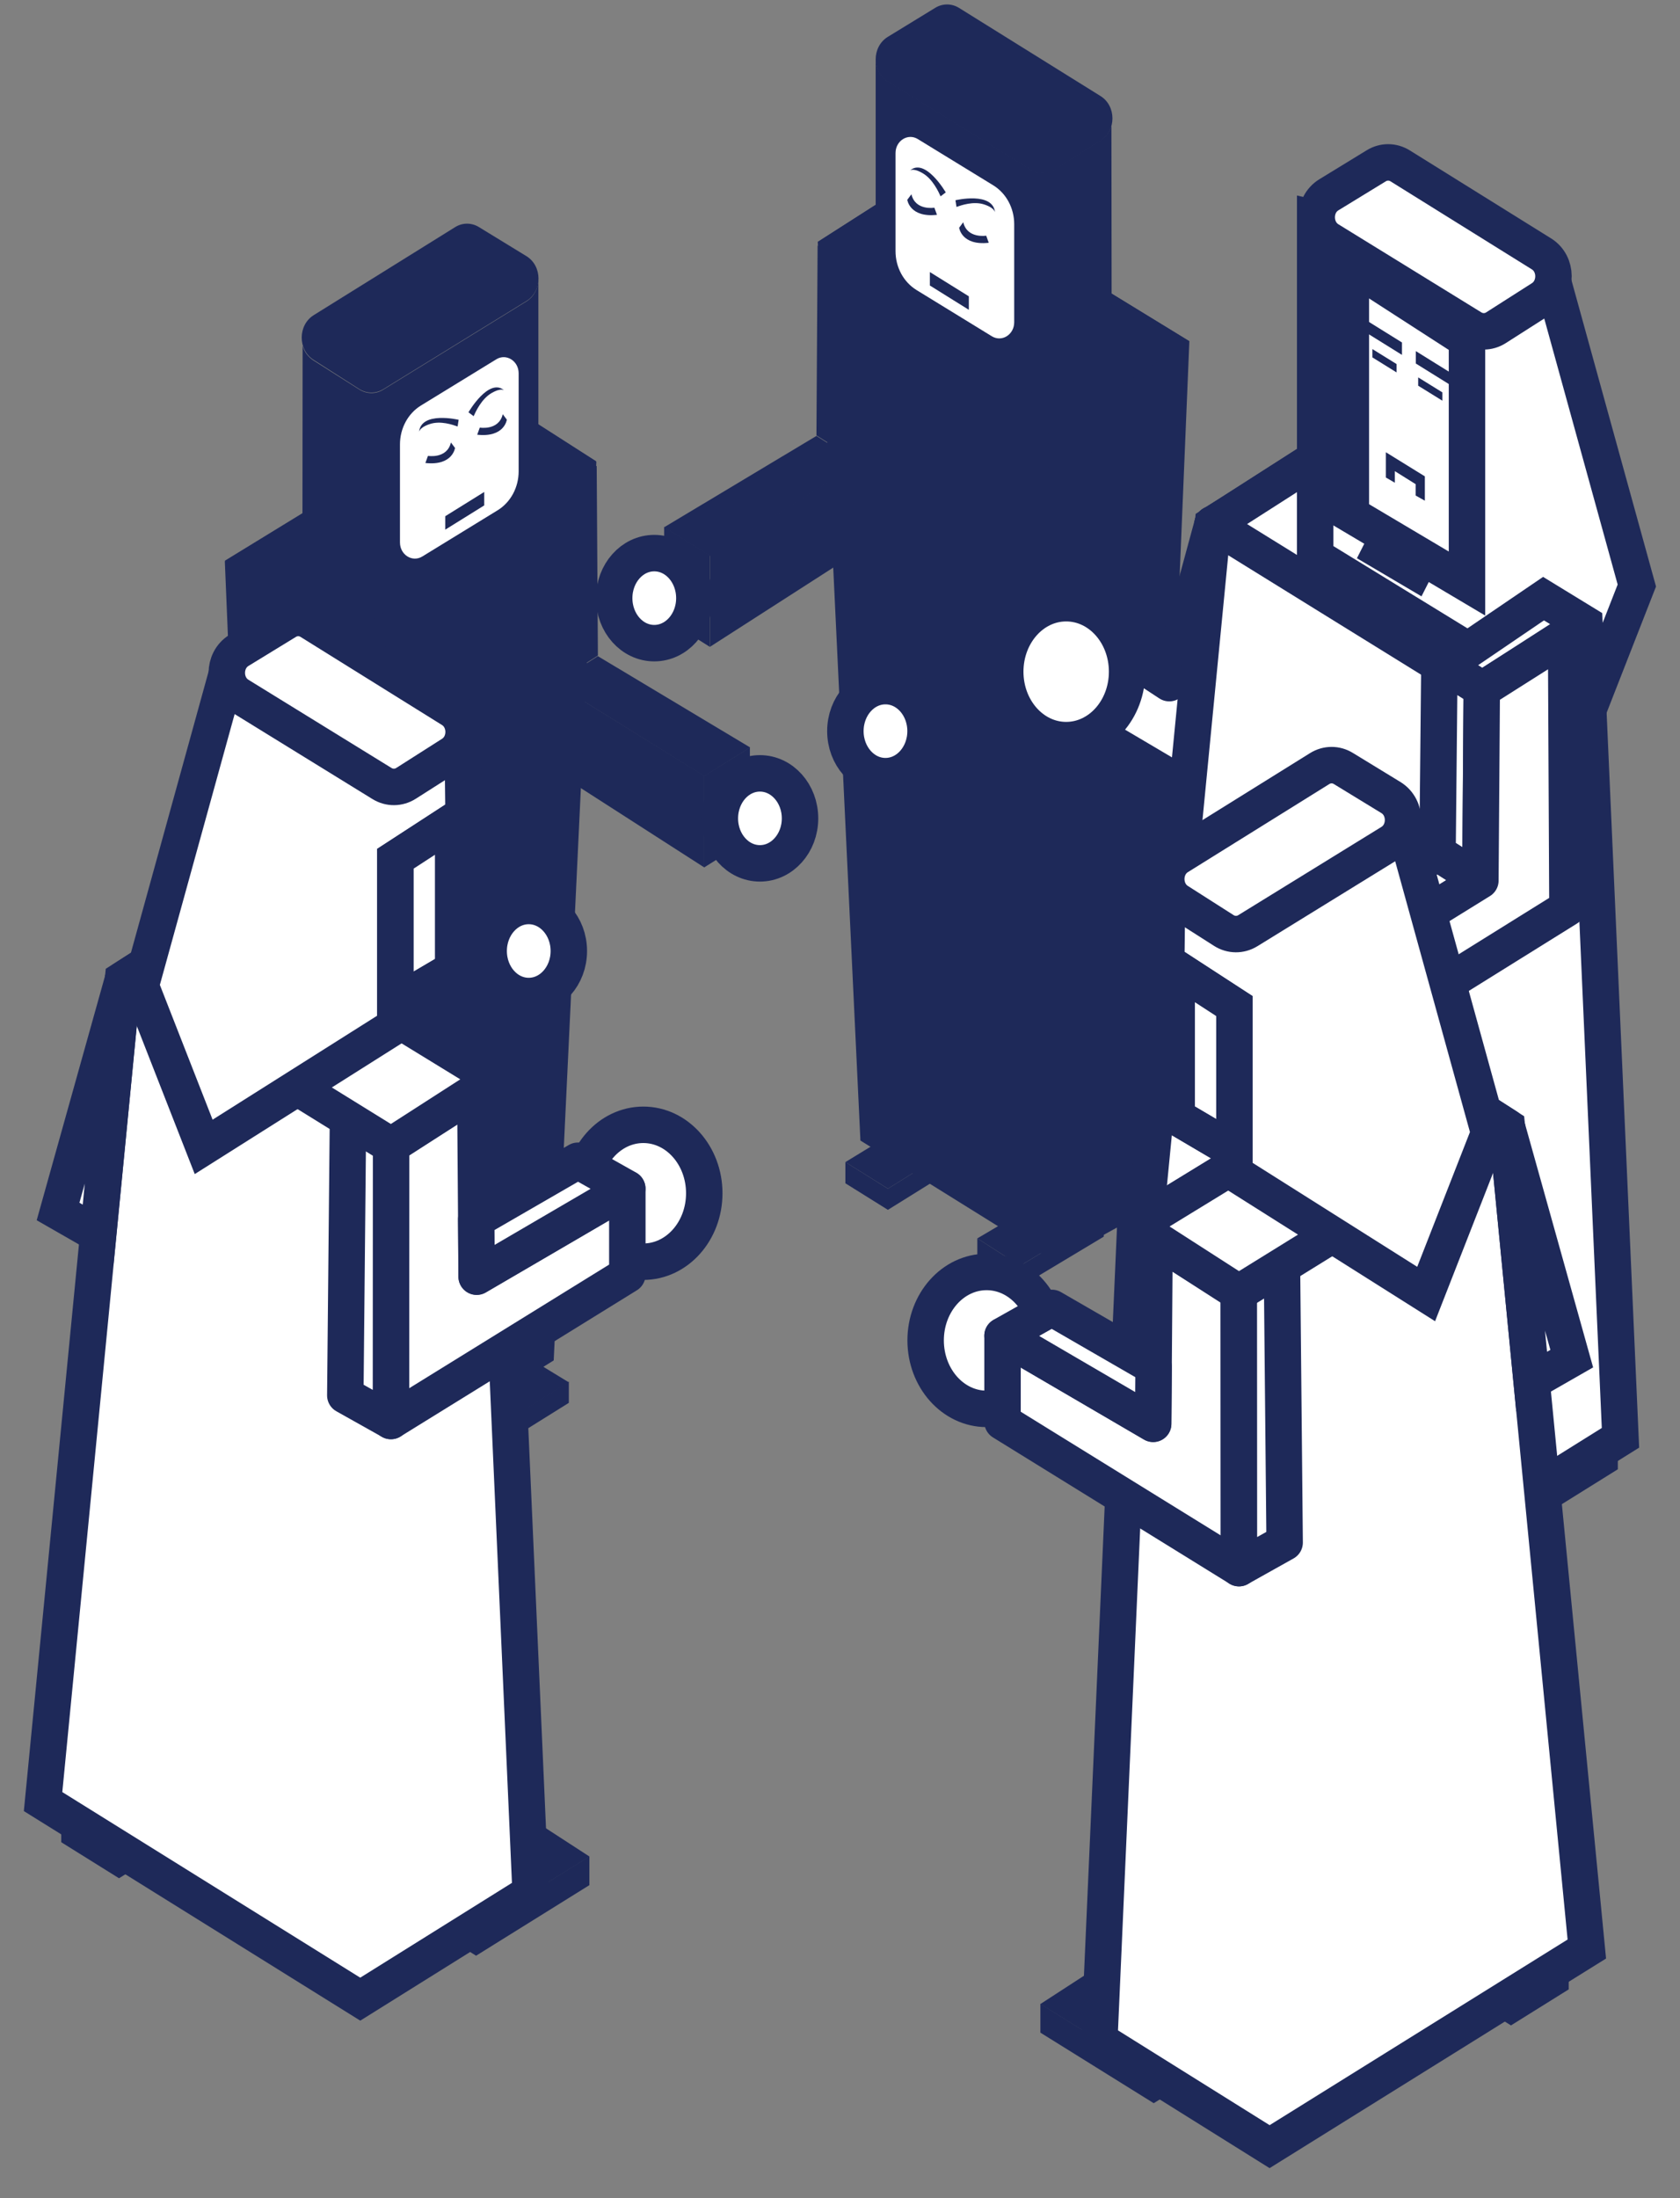 <svg width="39" height="51" viewBox="0 0 39 51" fill="none" xmlns="http://www.w3.org/2000/svg">
<rect x="0" y="0" width="39" height="51" fill="#808080" stroke="none"/>
<path d="M19.949 10.734L18.953 10.102L18.98 5.698L19.981 6.296L19.949 10.734Z" fill="#1E2959"/>
<path d="M15.418 12.233L16.481 12.898L19.949 10.746L18.953 10.114L15.418 12.233Z" fill="#1E2959"/>
<path d="M16.478 15.008L15.418 14.341V12.224L16.478 12.884V15.008Z" fill="#1E2959"/>
<path d="M16.48 12.88V15.008L21.969 11.482V9.365L21.938 5.066L19.98 6.305L19.948 10.733L16.48 12.88Z" fill="#1E2959"/>
<path d="M14.258 13.878C14.258 14.455 14.674 14.922 15.188 14.922C15.702 14.922 16.119 14.455 16.119 13.878C16.119 13.3 15.702 12.833 15.188 12.833C14.674 12.833 14.258 13.3 14.258 13.878Z" fill="white"/>
<path d="M14.258 13.878C14.258 14.455 14.674 14.922 15.188 14.922C15.702 14.922 16.119 14.455 16.119 13.878C16.119 13.3 15.702 12.833 15.188 12.833C14.674 12.833 14.258 13.3 14.258 13.878Z" stroke="#1E2959" stroke-width="0.846" stroke-miterlimit="10"/>
<path d="M22.688 28.732V29.224L23.678 29.859L25.623 28.692V28.2L23.678 29.368L22.688 28.732Z" fill="#1E2959"/>
<path d="M23.679 29.367L22.688 28.732L24.669 27.565L25.622 28.2L23.679 29.367Z" fill="#1E2959"/>
<path d="M19.625 26.962V27.454L20.612 28.07L22.549 26.865V26.373L20.612 27.579L19.625 26.962Z" fill="#1E2959"/>
<path d="M20.613 27.578L19.625 26.962L21.6 25.757L22.55 26.372L20.613 27.578Z" fill="#1E2959"/>
<path d="M27.61 7.919L26.777 28.014L24.491 29.273L19.974 26.462L18.984 5.613L21.361 4.093L27.61 7.919Z" fill="#1E2959"/>
<path d="M27.61 7.916L25.207 9.461L18.984 5.611L21.361 4.091L27.61 7.916Z" fill="#1E2959"/>
<path d="M25.317 13.812L24.32 13.18L24.347 8.776L25.349 9.375L25.317 13.812Z" fill="#1E2959"/>
<path d="M20.781 15.31L21.844 15.977L25.312 13.823L24.316 13.191L20.781 15.31Z" fill="#1E2959"/>
<path d="M21.845 18.094L20.785 17.427V15.309L21.845 15.969V18.094Z" fill="#1E2959"/>
<path d="M21.844 15.973V18.102L27.332 14.575V12.459L27.302 8.16L25.344 9.399L25.312 13.827L21.844 15.973Z" fill="#1E2959"/>
<path d="M19.625 16.963C19.625 17.54 20.041 18.008 20.555 18.008C21.07 18.008 21.486 17.54 21.486 16.963C21.486 16.386 21.07 15.919 20.555 15.919C20.041 15.919 19.625 16.386 19.625 16.963Z" fill="white"/>
<path d="M19.625 16.963C19.625 17.54 20.041 18.008 20.555 18.008C21.07 18.008 21.486 17.54 21.486 16.963C21.486 16.386 21.07 15.919 20.555 15.919C20.041 15.919 19.625 16.386 19.625 16.963Z" stroke="#1E2959" stroke-width="0.846" stroke-miterlimit="10"/>
<path d="M20.328 1.398V6.881L24.245 9.289L25.807 8.258L25.801 2.911C25.765 3.049 25.68 3.169 25.552 3.252L24.489 3.926C24.316 4.036 24.102 4.041 23.929 3.932L20.608 1.886C20.43 1.776 20.338 1.59 20.333 1.398H20.328Z" fill="#1E2959"/>
<path d="M23.931 3.945L20.608 1.898C20.234 1.667 20.235 1.085 20.61 0.855L21.712 0.181C21.883 0.077 22.093 0.077 22.264 0.184L25.547 2.228C25.915 2.456 25.918 3.029 25.552 3.262L24.49 3.94C24.318 4.05 24.104 4.052 23.931 3.945Z" fill="#1E2959"/>
<path d="M21.276 6.729L23.025 7.802C23.258 7.944 23.544 7.764 23.544 7.477V5.202C23.544 4.829 23.359 4.485 23.058 4.3L21.307 3.227C21.076 3.084 20.789 3.265 20.789 3.552V5.827C20.789 6.2 20.975 6.544 21.276 6.729Z" fill="white"/>
<path d="M22.491 7.188V6.875L21.586 6.312V6.624L22.491 7.188Z" fill="#1E2959"/>
<path d="M22.894 5.468C22.894 5.468 22.451 5.542 22.361 5.156L22.266 5.284C22.266 5.284 22.319 5.703 22.953 5.633L22.894 5.468Z" fill="#1E2959"/>
<path d="M21.691 4.819C21.691 4.819 21.248 4.894 21.158 4.507L21.062 4.636C21.062 4.636 21.117 5.055 21.751 4.984L21.691 4.819Z" fill="#1E2959"/>
<path d="M21.955 4.464C21.955 4.464 21.476 3.639 21.117 3.962C21.117 3.962 21.18 3.881 21.416 4.017C21.652 4.152 21.788 4.452 21.835 4.555L21.955 4.464Z" fill="#1E2959"/>
<path d="M22.18 4.646C22.18 4.646 23.062 4.436 23.1 4.938C23.1 4.938 23.109 4.833 22.854 4.746C22.599 4.659 22.306 4.766 22.204 4.801L22.18 4.646Z" fill="#1E2959"/>
<path d="M12.884 15.844L13.88 15.211L13.852 10.808L12.852 11.406L12.884 15.844Z" fill="#1E2959"/>
<path d="M17.414 17.342L16.35 18.008L12.883 15.855L13.879 15.224L17.414 17.342Z" fill="#1E2959"/>
<path d="M16.348 20.125L17.408 19.459V17.341L16.348 18.001V20.125Z" fill="#1E2959"/>
<path d="M16.348 17.997V20.125L10.859 16.599V14.482L10.89 10.183L12.848 11.423L12.88 15.851L16.348 17.997Z" fill="#1E2959"/>
<path d="M18.572 18.988C18.572 19.564 18.155 20.031 17.641 20.031C17.127 20.031 16.711 19.564 16.711 18.988C16.711 18.41 17.127 17.943 17.641 17.943C18.155 17.943 18.572 18.41 18.572 18.988Z" fill="white"/>
<path d="M18.572 18.988C18.572 19.564 18.155 20.031 17.641 20.031C17.127 20.031 16.711 19.564 16.711 18.988C16.711 18.41 17.127 17.943 17.641 17.943C18.155 17.943 18.572 18.41 18.572 18.988Z" stroke="#1E2959" stroke-width="0.846" stroke-miterlimit="10"/>
<path d="M10.142 33.841V34.333L9.151 34.969L7.207 33.8V33.309L9.151 34.477L10.142 33.841Z" fill="#1E2959"/>
<path d="M9.151 34.477L10.142 33.841L8.16 32.675L7.207 33.309L9.151 34.477Z" fill="#1E2959"/>
<path d="M13.205 32.056V32.548L12.218 33.164L10.281 31.959V31.467L12.218 32.673L13.205 32.056Z" fill="#1E2959"/>
<path d="M12.214 32.688L13.203 32.071L11.227 30.866L10.277 31.482L12.214 32.688Z" fill="#1E2959"/>
<path d="M5.219 13.02L6.052 33.115L8.338 34.375L12.854 31.563L13.844 10.715L11.468 9.194L5.219 13.02Z" fill="#1E2959"/>
<path d="M5.219 13.01L7.622 14.555L13.844 10.705L11.468 9.184L5.219 13.01Z" fill="#1E2959"/>
<path d="M7.516 18.922L8.513 18.29L8.485 13.886L7.484 14.485L7.516 18.922Z" fill="#1E2959"/>
<path d="M12.046 20.42L10.983 21.086L7.516 18.933L8.512 18.301L12.046 20.42Z" fill="#1E2959"/>
<path d="M10.98 23.195L12.041 22.529V20.411L10.98 21.071V23.195Z" fill="#1E2959"/>
<path d="M10.98 21.067V23.195L5.492 19.669V17.553L5.523 13.254L7.481 14.493L7.513 18.921L10.98 21.067Z" fill="#1E2959"/>
<path d="M13.205 22.065C13.205 22.642 12.788 23.109 12.274 23.109C11.76 23.109 11.344 22.642 11.344 22.065C11.344 21.488 11.76 21.02 12.274 21.02C12.788 21.02 13.205 21.488 13.205 22.065Z" fill="white"/>
<path d="M13.205 22.065C13.205 22.642 12.788 23.109 12.274 23.109C11.76 23.109 11.344 22.642 11.344 22.065C11.344 21.488 11.76 21.02 12.274 21.02C12.788 21.02 13.205 21.488 13.205 22.065Z" stroke="#1E2959" stroke-width="0.846" stroke-miterlimit="10"/>
<path d="M12.498 6.507V11.99L8.582 14.398L7.02 13.367L7.025 8.02C7.061 8.158 7.147 8.278 7.274 8.361L8.337 9.035C8.51 9.145 8.724 9.15 8.897 9.04L12.218 6.995C12.396 6.885 12.488 6.699 12.492 6.507H12.498Z" fill="#1E2959"/>
<path d="M8.898 9.03L12.221 6.984C12.595 6.753 12.594 6.171 12.219 5.942L11.117 5.268C10.946 5.163 10.735 5.163 10.565 5.27L7.281 7.313C6.914 7.543 6.911 8.115 7.277 8.348L8.339 9.026C8.511 9.135 8.724 9.137 8.898 9.03Z" fill="#1E2959"/>
<path d="M11.554 11.838L9.804 12.911C9.572 13.053 9.285 12.873 9.285 12.586V10.311C9.285 9.938 9.471 9.593 9.771 9.409L11.522 8.336C11.753 8.194 12.04 8.374 12.04 8.661V10.936C12.04 11.309 11.854 11.653 11.554 11.838Z" fill="white"/>
<path d="M10.336 12.289V11.977L11.241 11.414V11.726L10.336 12.289Z" fill="#1E2959"/>
<path d="M9.935 10.577C9.935 10.577 10.378 10.652 10.468 10.266L10.563 10.393C10.563 10.393 10.509 10.812 9.875 10.742L9.935 10.577Z" fill="#1E2959"/>
<path d="M11.138 9.921C11.138 9.921 11.581 9.996 11.671 9.61L11.766 9.737C11.766 9.737 11.712 10.156 11.078 10.086L11.138 9.921Z" fill="#1E2959"/>
<path d="M10.875 9.566C10.875 9.566 11.354 8.741 11.712 9.063C11.712 9.063 11.65 8.983 11.414 9.118C11.177 9.253 11.042 9.554 10.995 9.656L10.875 9.566Z" fill="#1E2959"/>
<path d="M10.647 9.74C10.647 9.74 9.765 9.53 9.727 10.031C9.727 10.031 9.718 9.927 9.973 9.84C10.228 9.752 10.521 9.86 10.623 9.895L10.647 9.74Z" fill="#1E2959"/>
<path d="M33.586 34.222V34.889L34.927 35.727L37.557 34.089V33.421L34.927 35.058L33.586 34.222Z" fill="#1E2959"/>
<path d="M34.924 35.055L33.582 34.218L36.265 32.58L37.554 33.418L34.924 35.055Z" fill="#1E2959"/>
<path d="M25.984 31.933V32.601L27.326 33.438L29.956 31.801V31.132L27.326 32.77L25.984 31.933Z" fill="#1E2959"/>
<path d="M27.323 32.766L25.98 31.929L28.664 30.291L29.953 31.128L27.323 32.766Z" fill="#1E2959"/>
<path d="M29.097 17.219L28.102 16.586L28.146 12.164L29.13 12.781L29.097 17.219Z" fill="white"/>
<path d="M29.097 17.219L28.102 16.586L28.146 12.164L29.13 12.781L29.097 17.219Z" stroke="#1E2959" stroke-width="0.846" stroke-linejoin="round"/>
<path d="M24.566 14.201L25.63 14.867L29.097 17.219L28.102 16.586L24.566 14.201Z" fill="white"/>
<path d="M24.566 14.201L25.63 14.867L29.097 17.219L28.102 16.586L24.566 14.201Z" stroke="#1E2959" stroke-width="0.846" stroke-linejoin="round"/>
<path d="M25.631 14.858L24.816 16.652L29.838 19.617L31.089 11.549L28.147 12.161L27.144 15.85L25.631 14.858Z" fill="white"/>
<path d="M25.631 14.858L24.816 16.652L29.838 19.617L31.089 11.549L28.147 12.161L27.144 15.85L25.631 14.858Z" stroke="#1E2959" stroke-width="0.846" stroke-linejoin="round"/>
<path d="M23.336 15.584C23.336 16.461 23.969 17.172 24.75 17.172C25.532 17.172 26.165 16.461 26.165 15.584C26.165 14.706 25.532 13.995 24.75 13.995C23.969 13.995 23.336 14.706 23.336 15.584Z" fill="white"/>
<path d="M23.336 15.584C23.336 16.461 23.969 17.172 24.75 17.172C25.532 17.172 26.165 16.461 26.165 15.584C26.165 14.706 25.532 13.995 24.75 13.995C23.969 13.995 23.336 14.706 23.336 15.584Z" stroke="#1E2959" stroke-width="0.846" stroke-miterlimit="10"/>
<path d="M30.13 10.95L28.148 12.165L29.139 12.781L31.089 11.554L30.13 10.95Z" fill="white"/>
<path d="M30.13 10.95L28.148 12.165L29.139 12.781L31.089 11.554L30.13 10.95Z" stroke="#1E2959" stroke-width="0.846" stroke-linejoin="round"/>
<path d="M36.782 14.474L37.618 33.359L33.664 35.828L26.301 31.244L28.157 12.168L30.534 10.648L36.782 14.474Z" fill="white"/>
<path d="M36.782 14.474L37.618 33.359L33.664 35.828L26.301 31.244L28.157 12.168L30.534 10.648L36.782 14.474Z" stroke="#1E2959" stroke-width="0.846" stroke-miterlimit="10"/>
<path d="M36.781 14.471L34.379 16.016L28.156 12.165L30.532 10.645L36.781 14.471Z" fill="white"/>
<path d="M36.781 14.471L34.379 16.016L28.156 12.165L30.532 10.645L36.781 14.471Z" stroke="#1E2959" stroke-width="0.846" stroke-linejoin="round"/>
<path d="M34.367 20.422L33.371 19.79L33.415 15.367L34.399 15.985L34.367 20.422Z" fill="white"/>
<path d="M34.367 20.422L33.371 19.79L33.415 15.367L34.399 15.985L34.367 20.422Z" stroke="#1E2959" stroke-width="0.846" stroke-linejoin="round"/>
<path d="M29.836 21.912L30.899 22.578L34.367 20.425L33.371 19.793L29.836 21.912Z" fill="white"/>
<path d="M29.836 21.912L30.899 22.578L34.367 20.425L33.371 19.793L29.836 21.912Z" stroke="#1E2959" stroke-width="0.846" stroke-linejoin="round"/>
<path d="M30.9 24.492L29.84 23.826V21.916L30.9 22.577V24.492Z" fill="#1E2959"/>
<path d="M30.898 22.576V24.484L36.387 21.067L36.356 14.762L34.398 16.002L34.366 20.43L30.898 22.576Z" fill="white"/>
<path d="M30.898 22.576V24.484L36.387 21.067L36.356 14.762L34.398 16.002L34.366 20.43L30.898 22.576Z" stroke="#1E2959" stroke-width="0.846" stroke-linejoin="round"/>
<path d="M28.422 23.505C28.422 24.383 29.055 25.094 29.836 25.094C30.618 25.094 31.251 24.383 31.251 23.505C31.251 22.628 30.618 21.917 29.836 21.917C29.055 21.917 28.422 22.628 28.422 23.505Z" fill="white"/>
<path d="M28.422 23.505C28.422 24.383 29.055 25.094 29.836 25.094C30.618 25.094 31.251 24.383 31.251 23.505C31.251 22.628 30.618 21.917 29.836 21.917C29.055 21.917 28.422 22.628 28.422 23.505Z" stroke="#1E2959" stroke-width="0.846" stroke-miterlimit="10"/>
<path d="M30.531 12.907L34.078 15.082L35.834 13.888L36.782 14.468L36.869 16.469L37.998 13.585L35.999 6.346L30.531 5.069V12.907Z" fill="white"/>
<path d="M30.531 12.907L34.078 15.082L35.834 13.888L36.782 14.468L36.869 16.469L37.998 13.585L35.999 6.346L30.531 5.069V12.907Z" stroke="#1E2959" stroke-width="0.846" stroke-miterlimit="10"/>
<path d="M34.169 7.609L30.847 5.563C30.473 5.331 30.473 4.75 30.848 4.52L31.95 3.846C32.121 3.741 32.332 3.742 32.503 3.848L35.785 5.891C36.153 6.12 36.156 6.692 35.791 6.926L34.728 7.604C34.556 7.714 34.342 7.715 34.169 7.609Z" fill="white"/>
<path d="M34.169 7.609L30.847 5.563C30.473 5.331 30.473 4.75 30.848 4.52L31.95 3.846C32.121 3.741 32.332 3.742 32.503 3.848L35.785 5.891C36.153 6.12 36.156 6.692 35.791 6.926L34.728 7.604C34.556 7.714 34.342 7.715 34.169 7.609Z" stroke="#1E2959" stroke-width="0.846" stroke-miterlimit="10"/>
<path d="M31.359 6.148V11.939L34.055 13.539V7.888L31.359 6.148Z" fill="white"/>
<path d="M31.359 6.148V11.939L34.055 13.539V7.888L31.359 6.148Z" stroke="#1E2959" stroke-width="0.846" stroke-miterlimit="10"/>
<path d="M31.785 12.391L33.284 13.273L31.785 12.391Z" fill="white"/>
<path d="M32.999 13.836L33.487 12.874L31.988 11.99L31.5 12.952L32.999 13.836Z" fill="#1E2959"/>
<path d="M32.172 10.493V11.079L32.38 11.2V10.931L32.863 11.233V11.497L33.077 11.617V11.052L32.172 10.493Z" fill="#1E2959"/>
<path d="M33.702 8.953V8.665L32.867 8.146V8.434L33.702 8.953Z" fill="#1E2959"/>
<path d="M32.546 8.234V7.946L31.711 7.427V7.715L32.546 8.234Z" fill="#1E2959"/>
<path d="M33.484 9.297V9.104L32.922 8.756V8.949L33.484 9.297Z" fill="#1E2959"/>
<path d="M32.421 8.641V8.447L31.859 8.099V8.292L32.421 8.641Z" fill="#1E2959"/>
<path d="M28.124 47.292V47.961L26.783 48.797L24.152 47.16V46.491L26.783 48.129L28.124 47.292Z" fill="#1E2959"/>
<path d="M26.782 48.133L28.125 47.297L25.442 45.659L24.152 46.496L26.782 48.133Z" fill="#1E2959"/>
<path d="M36.417 45.488V46.156L35.076 46.992L32.445 45.355V44.687L35.076 46.324L36.417 45.488Z" fill="#1E2959"/>
<path d="M35.076 46.328L36.419 45.492L33.735 43.854L32.445 44.691L35.076 46.328Z" fill="#1E2959"/>
<path d="M26.355 28.449L25.52 47.335L29.473 49.805L36.837 45.22L34.981 26.144L32.604 24.624L26.355 28.449Z" fill="white"/>
<path d="M26.355 28.449L25.52 47.335L29.473 49.805L36.837 45.22L34.981 26.144L32.604 24.624L26.355 28.449Z" stroke="#1E2959" stroke-width="0.846" stroke-miterlimit="10"/>
<path d="M24.317 31.099C24.317 31.976 23.684 32.688 22.903 32.688C22.122 32.688 21.488 31.976 21.488 31.099C21.488 30.221 22.122 29.511 22.903 29.511C23.684 29.511 24.317 30.221 24.317 31.099Z" fill="white"/>
<path d="M24.317 31.099C24.317 31.976 23.684 32.688 22.903 32.688C22.122 32.688 21.488 31.976 21.488 31.099C21.488 30.221 22.122 29.511 22.903 29.511C23.684 29.511 24.317 30.221 24.317 31.099Z" stroke="#1E2959" stroke-width="0.846" stroke-miterlimit="10"/>
<path d="M28.759 29.977L28.763 36.383L23.273 32.99V30.994L26.77 33.036L26.802 28.737L28.759 29.977Z" fill="white"/>
<path d="M28.759 29.977L28.763 36.383L23.273 32.99V30.994L26.77 33.036L26.802 28.737L28.759 29.977Z" stroke="#1E2959" stroke-width="0.846" stroke-linejoin="round"/>
<path d="M28.761 36.383L29.822 35.789L29.76 29.379L28.758 29.977L28.761 36.383Z" fill="white"/>
<path d="M28.761 36.383L29.822 35.789L29.76 29.379L28.758 29.977L28.761 36.383Z" stroke="#1E2959" stroke-width="0.846" stroke-linejoin="round"/>
<path d="M23.273 30.989L24.418 30.345L26.78 31.709L26.77 33.031L23.273 30.989Z" fill="white"/>
<path d="M23.273 30.989L24.418 30.345L26.78 31.709L26.77 33.031L23.273 30.989Z" stroke="#1E2959" stroke-width="0.846" stroke-linejoin="round"/>
<path d="M26.355 28.447L28.758 29.992L34.981 26.142L32.604 24.622L26.355 28.447Z" fill="white"/>
<path d="M26.355 28.447L28.758 29.992L34.981 26.142L32.604 24.622L26.355 28.447Z" stroke="#1E2959" stroke-width="0.846" stroke-linejoin="round"/>
<path d="M32.569 19.048L34.569 26.288L33.107 30.023L28.656 27.213V23.34L27.074 22.312L27.099 20.221L32.569 19.048Z" fill="white"/>
<path d="M32.569 19.048L34.569 26.288L33.107 30.023L28.656 27.213V23.34L27.074 22.312L27.099 20.221L32.569 19.048Z" stroke="#1E2959" stroke-width="0.846" stroke-miterlimit="10"/>
<path d="M28.968 21.593L32.29 19.546C32.665 19.316 32.664 18.733 32.289 18.504L31.187 17.831C31.016 17.725 30.805 17.726 30.634 17.833L27.352 19.876C26.984 20.105 26.981 20.677 27.347 20.911L28.409 21.588C28.581 21.698 28.794 21.7 28.968 21.593Z" fill="white"/>
<path d="M28.968 21.593L32.29 19.546C32.665 19.316 32.664 18.733 32.289 18.504L31.187 17.831C31.016 17.725 30.805 17.726 30.634 17.833L27.352 19.876C26.984 20.105 26.981 20.677 27.347 20.911L28.409 21.588C28.581 21.698 28.794 21.7 28.968 21.593Z" stroke="#1E2959" stroke-width="0.846" stroke-miterlimit="10"/>
<path d="M27.316 22.474V25.914L28.656 26.703V23.344L27.316 22.474Z" fill="white"/>
<path d="M27.316 22.474V25.914L28.656 26.703V23.344L27.316 22.474Z" stroke="#1E2959" stroke-width="0.846" stroke-miterlimit="10"/>
<path d="M27.156 25.821L28.655 26.703L27.156 25.821Z" fill="white"/>
<path d="M27.156 25.821L28.655 26.703" stroke="#1E2959" stroke-width="0.846" stroke-miterlimit="10"/>
<path d="M34.98 26.138L36.487 31.522L35.556 32.055L34.98 26.138Z" fill="white"/>
<path d="M34.98 26.138L36.487 31.522L35.556 32.055L34.98 26.138Z" stroke="#1E2959" stroke-width="0.846" stroke-miterlimit="10"/>
<path d="M9.711 43.87V44.538L11.052 45.375L13.682 43.738V43.069L11.052 44.707L9.711 43.87Z" fill="#1E2959"/>
<path d="M11.053 44.711L9.711 43.874L12.394 42.237L13.684 43.074L11.053 44.711Z" fill="#1E2959"/>
<path d="M1.422 42.074V42.742L2.763 43.578L5.393 41.941V41.273L2.763 42.91L1.422 42.074Z" fill="#1E2959"/>
<path d="M2.764 42.906L1.422 42.07L4.105 40.431L5.394 41.269L2.764 42.906Z" fill="#1E2959"/>
<path d="M11.482 25.028L12.318 43.913L8.363 46.383L1 41.799L2.856 22.723L5.233 21.203L11.482 25.028Z" fill="white"/>
<path d="M11.482 25.028L12.318 43.913L8.363 46.383L1 41.799L2.856 22.723L5.233 21.203L11.482 25.028Z" stroke="#1E2959" stroke-width="0.846" stroke-miterlimit="10"/>
<path d="M13.52 27.685C13.52 28.563 14.153 29.273 14.934 29.273C15.715 29.273 16.349 28.563 16.349 27.685C16.349 26.808 15.715 26.097 14.934 26.097C14.153 26.097 13.52 26.808 13.52 27.685Z" fill="white"/>
<path d="M13.52 27.685C13.52 28.563 14.153 29.273 14.934 29.273C15.715 29.273 16.349 28.563 16.349 27.685C16.349 26.808 15.715 26.097 14.934 26.097C14.153 26.097 13.52 26.808 13.52 27.685Z" stroke="#1E2959" stroke-width="0.846" stroke-miterlimit="10"/>
<path d="M9.077 26.562L9.074 32.969L14.563 29.576V27.581L11.066 29.622L11.034 25.323L9.077 26.562Z" fill="white"/>
<path d="M9.077 26.562L9.074 32.969L14.563 29.576V27.581L11.066 29.622L11.034 25.323L9.077 26.562Z" stroke="#1E2959" stroke-width="0.846" stroke-linejoin="round"/>
<path d="M9.076 32.969L8.016 32.375L8.078 25.965L9.079 26.563L9.076 32.969Z" fill="white"/>
<path d="M9.076 32.969L8.016 32.375L8.078 25.965L9.079 26.563L9.076 32.969Z" stroke="#1E2959" stroke-width="0.846" stroke-linejoin="round"/>
<path d="M14.561 27.575L13.416 26.931L11.055 28.295L11.064 29.617L14.561 27.575Z" fill="white"/>
<path d="M14.561 27.575L13.416 26.931L11.055 28.295L11.064 29.617L14.561 27.575Z" stroke="#1E2959" stroke-width="0.846" stroke-linejoin="round"/>
<path d="M11.481 25.033L9.078 26.578L2.855 22.728L5.232 21.208L11.481 25.033Z" fill="white"/>
<path d="M11.481 25.033L9.078 26.578L2.855 22.728L5.232 21.208L11.481 25.033Z" stroke="#1E2959" stroke-width="0.846" stroke-linejoin="round"/>
<path d="M5.266 15.634L3.266 22.874L4.728 26.609L9.178 23.799V19.926L10.761 18.898L10.736 16.808L5.266 15.634Z" fill="white"/>
<path d="M5.266 15.634L3.266 22.874L4.728 26.609L9.178 23.799V19.926L10.761 18.898L10.736 16.808L5.266 15.634Z" stroke="#1E2959" stroke-width="0.846" stroke-miterlimit="10"/>
<path d="M8.868 18.179L5.546 16.132C5.172 15.902 5.172 15.32 5.547 15.09L6.649 14.416C6.82 14.311 7.031 14.312 7.202 14.419L10.484 16.462C10.852 16.691 10.856 17.263 10.49 17.497L9.427 18.174C9.255 18.284 9.042 18.286 8.868 18.179Z" fill="white"/>
<path d="M8.868 18.179L5.546 16.132C5.171 15.902 5.172 15.32 5.547 15.09L6.649 14.416C6.82 14.311 7.031 14.312 7.202 14.419L10.484 16.462C10.852 16.691 10.856 17.263 10.49 17.497L9.427 18.174C9.255 18.284 9.042 18.286 8.868 18.179Z" stroke="#1E2959" stroke-width="0.846" stroke-miterlimit="10"/>
<path d="M10.52 19.052V22.493L9.18 23.281V19.923L10.52 19.052Z" fill="white"/>
<path d="M10.52 19.052V22.493L9.18 23.281V19.923L10.52 19.052Z" stroke="#1E2959" stroke-width="0.846" stroke-miterlimit="10"/>
<path d="M10.679 22.399L9.18 23.281L10.679 22.399Z" fill="white"/>
<path d="M10.679 22.399L9.18 23.281" stroke="#1E2959" stroke-width="0.846" stroke-miterlimit="10"/>
<path d="M2.855 22.724L1.348 28.108L2.278 28.641L2.855 22.724Z" fill="white"/>
<path d="M2.855 22.724L1.348 28.108L2.278 28.641L2.855 22.724Z" stroke="#1E2959" stroke-width="0.846" stroke-miterlimit="10"/>
</svg>
